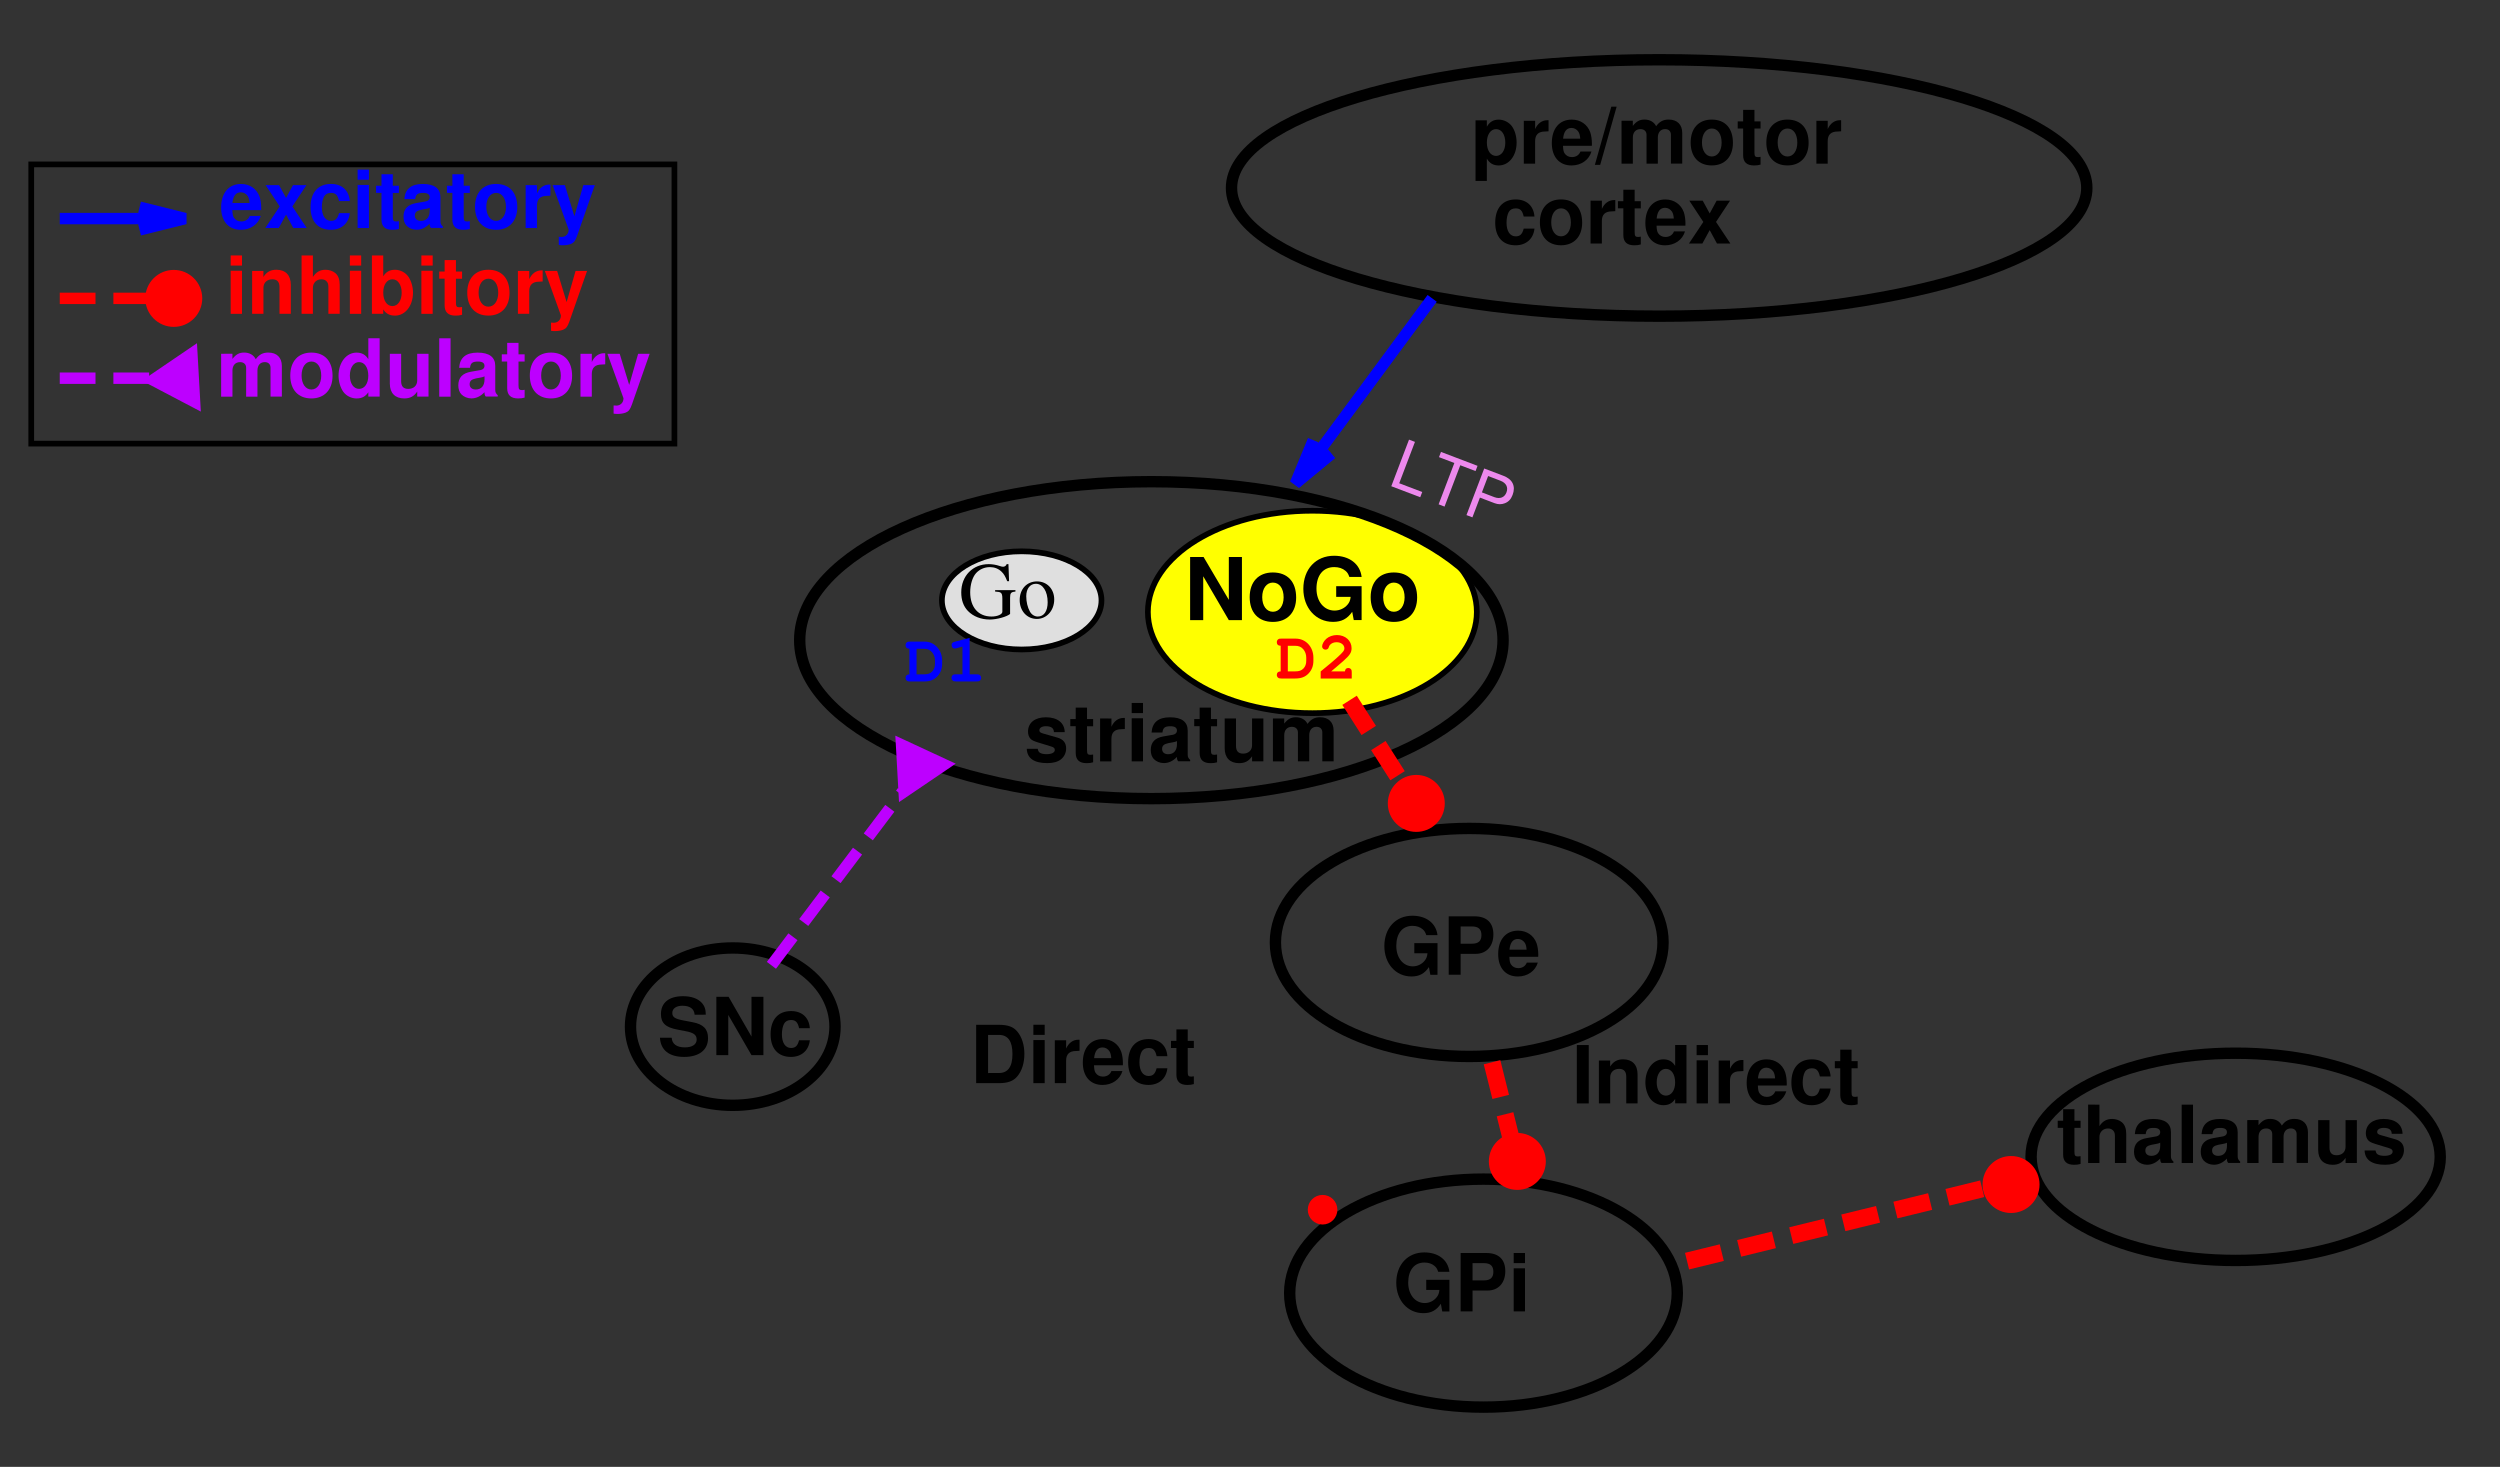 <?xml version="1.0" encoding="ISO-8859-1" standalone="yes"?>
<svg width="419.527" height="246.161">
  <rect width="100%" height="100%" fill="#333333" stroke="none"/>
  <defs> 
    <marker id="ArrowEnd" viewBox="0 0 10 10" refX="0" refY="5" 
     markerUnits="strokeWidth" 
     markerWidth="4" 
     markerHeight="3" 
     orient="auto"> 
        <path d="M 0 0 L 10 5 L 0 10 z" /> 
    </marker>
    <marker id="ArrowStart" viewBox="0 0 10 10" refX="10" refY="5" 
     markerUnits="strokeWidth" 
     markerWidth="4" 
     markerHeight="3" 
     orient="auto"> 
        <path d="M 10 0 L 0 5 L 10 10 z" /> 
    </marker> </defs>
<g>
<path style="stroke:#000000; stroke-width:1.913; fill:none" d="M 350.191 31.543C 350.191 19.66 318.063 10.027 278.426 10.027C 238.793 10.027 206.66 19.66 206.66 31.543C 206.66 43.426 238.789 53.059 278.426 53.059C 318.059 53.059 350.191 43.426 350.191 31.543"/>
<path style="stroke:none; fill-rule:evenodd; fill:#ffff00" d="M 247.828 102.692C 247.828 93.313 235.473 85.707 220.227 85.707C 204.984 85.707 192.625 93.313 192.625 102.692C 192.625 112.07 204.981 119.676 220.227 119.676C 235.469 119.676 247.828 112.07 247.828 102.692"/>
<path style="stroke:#000000; stroke-width:0.957; fill:none" d="M 247.828 102.692C 247.828 93.313 235.473 85.707 220.227 85.707C 204.984 85.707 192.625 93.313 192.625 102.692C 192.625 112.07 204.981 119.676 220.227 119.676C 235.469 119.676 247.828 112.07 247.828 102.692"/>
<path style="stroke:none; fill-rule:evenodd; fill:#dfdfdf" d="M 184.84 100.754C 184.84 96.203 178.848 92.516 171.449 92.516C 164.055 92.516 158.059 96.203 158.059 100.754C 158.059 105.305 164.051 108.992 171.449 108.992C 178.844 108.992 184.84 105.305 184.84 100.754"/>
<path style="stroke:#000000; stroke-width:0.957; fill:none" d="M 184.84 100.754C 184.84 96.203 178.848 92.516 171.449 92.516C 164.055 92.516 158.059 96.203 158.059 100.754C 158.059 105.305 164.051 108.992 171.449 108.992C 178.844 108.992 184.84 105.305 184.84 100.754"/>
<path style="stroke:#000000; stroke-width:1.913; fill:none" d="M 252.231 107.426C 252.231 92.742 225.809 80.832 193.215 80.832C 160.621 80.832 134.199 92.738 134.199 107.426C 134.199 122.11 160.621 134.02 193.215 134.02C 225.809 134.02 252.231 122.113 252.231 107.426"/>
<path style="stroke:#000000; stroke-width:1.913; fill:none" d="M 281.469 217.001C 281.469 206.438 266.91 197.868 248.945 197.868C 230.984 197.868 216.422 206.43 216.422 217.001C 216.422 227.563 230.984 236.133 248.945 236.133C 266.906 236.133 281.469 227.571 281.469 217.001"/>
<path style="stroke:#000000; stroke-width:1.913; fill:none" d="M 279.074 158.153C 279.074 147.59 264.516 139.02 246.551 139.02C 228.59 139.02 214.027 147.582 214.027 158.153C 214.027 168.715 228.59 177.285 246.551 177.285C 264.512 177.285 279.074 168.723 279.074 158.153"/>
<path style="stroke:none; fill-rule:evenodd; fill:#000000" d="M 241.231 158.266L 237.336 158.266L 237.336 159.965L 239.547 159.965C 239.496 160.52 239.363 160.86 239.07 161.215C 238.594 161.809 237.859 162.164 237.086 162.164C 235.473 162.164 234.313 160.746 234.313 158.738C 234.313 156.641 235.336 155.367 237.031 155.367C 237.723 155.367 238.309 155.567 238.75 155.953C 239.027 156.192 239.176 156.418 239.348 156.922L 241.227 156.922C 240.988 154.93 239.359 153.668 237.012 153.668C 234.215 153.668 232.309 155.738 232.309 158.766C 232.309 161.715 234.227 163.863 236.856 163.863C 238.16 163.863 239.039 163.395 239.789 162.285L 240.027 163.578L 241.227 163.578L 241.231 158.266z"/>
<path style="stroke:none; fill-rule:evenodd; fill:#000000" d="M 245.109 160.067L 247.633 160.067C 249.441 160.067 250.606 158.793 250.606 156.805C 250.606 154.844 249.488 153.77 247.441 153.77L 243.109 153.77L 243.109 163.567L 245.109 163.567L 245.109 160.067zM 245.109 158.367L 245.109 155.469L 247.012 155.469C 248.098 155.469 248.602 155.93 248.602 156.922C 248.602 157.899 248.098 158.363 247.012 158.363L 245.109 158.367z"/>
<path style="stroke:none; fill-rule:evenodd; fill:#000000" d="M 258.129 160.567C 258.141 160.406 258.141 160.336 258.141 160.242C 258.141 159.508 258.035 158.828 257.863 158.309C 257.383 156.977 256.219 156.172 254.758 156.172C 252.684 156.172 251.41 157.68 251.41 160.113C 251.41 162.438 252.668 163.867 254.715 163.867C 256.332 163.867 257.645 162.949 258.063 161.531L 256.215 161.531C 255.988 162.121 255.465 162.465 254.785 162.465C 254.25 162.465 253.824 162.238 253.555 161.836C 253.383 161.57 253.316 161.25 253.289 160.567L 258.129 160.567zM 253.305 159.367C 253.422 158.168 253.891 157.57 254.723 157.57C 255.191 157.57 255.617 157.817 255.887 158.227C 256.059 158.52 256.141 158.824 256.18 159.367L 253.305 159.367z"/>
<path style="stroke:#000000; stroke-width:1.913; fill:none" d="M 409.5 194.129C 409.5 184.524 394.133 176.738 375.168 176.738C 356.207 176.738 340.836 184.524 340.836 194.129C 340.836 203.735 356.203 211.52 375.168 211.52C 394.129 211.52 409.5 203.735 409.5 194.129"/>
<path style="stroke:none; fill-rule:evenodd; fill:#ff0000" d="M 241.492 134.82C 241.492 132.711 239.781 130.996 237.668 130.996C 235.559 130.996 233.844 132.707 233.844 134.82C 233.844 136.93 235.555 138.645 237.668 138.645C 239.777 138.645 241.492 136.934 241.492 134.82"/>
<path style="stroke:#ff0000; stroke-width:1.913; fill:none" d="M 241.492 134.82C 241.492 132.711 239.781 130.996 237.668 130.996C 235.559 130.996 233.844 132.707 233.844 134.82C 233.844 136.93 235.555 138.645 237.668 138.645C 239.777 138.645 241.492 136.934 241.492 134.82"/>
<path style="stroke:#ff0000; stroke-dasharray:6,3; stroke-width:2.87; fill:none" d="M 226.469 117.52L 239.859 138.563"/>
<path style="stroke:none; fill-rule:evenodd; fill:#ff0000" d="M 214.91 112.668C 214.508 112.668 214.262 112.883 214.262 113.266C 214.262 113.445 214.352 113.637 214.5 113.742C 214.602 113.824 214.75 113.86 215.023 113.86L 217.359 113.86C 218.352 113.86 219.039 113.598 219.602 113C 220.125 112.449 220.402 111.738 220.402 110.899L 220.402 110.36C 220.402 108.559 219.121 107.168 217.449 107.168L 215.023 107.168C 214.715 107.168 214.637 107.18 214.535 107.25C 214.363 107.356 214.262 107.559 214.262 107.766C 214.262 108.149 214.492 108.363 214.91 108.363L 214.91 112.668zM 216.109 112.668L 216.109 108.371L 217.344 108.371C 217.938 108.371 218.363 108.551 218.699 108.942C 219.023 109.32 219.203 109.817 219.203 110.344L 219.203 110.86C 219.203 111.43 219.059 111.824 218.742 112.172C 218.395 112.527 218.023 112.664 217.352 112.664L 216.109 112.668z"/>
<path style="stroke:none; fill-rule:evenodd; fill:#ff0000" d="M 223.387 112.668C 224.402 111.809 225.074 111.242 225.387 110.957C 226.531 109.938 226.809 109.508 226.809 108.77C 226.809 107.512 225.762 106.57 224.352 106.57C 223.672 106.57 223.016 106.797 222.555 107.207C 222.164 107.559 221.863 108.113 221.863 108.477C 221.863 108.77 222.125 109.02 222.43 109.02C 222.668 109.02 222.883 108.891 222.941 108.707C 223.066 108.363 223.078 108.34 223.191 108.211C 223.441 107.934 223.84 107.77 224.293 107.77C 225.031 107.77 225.602 108.211 225.602 108.789C 225.602 109.172 225.41 109.422 224.27 110.453C 223.758 110.918 223.543 111.098 221.625 112.672L 221.625 113.86L 226.836 113.86L 226.836 112.852C 226.836 112.578 226.816 112.473 226.758 112.371C 226.656 112.199 226.461 112.098 226.266 112.098C 225.91 112.098 225.731 112.285 225.695 112.664L 223.387 112.668z"/>
<path style="stroke:#000000; stroke-width:0.957; fill:none" d="M 5.242 74.445L 113.176 74.445L 113.176 27.59L 5.242 27.59L 5.242 74.445z"/>
<path style="stroke:none; fill-rule:evenodd; fill:#0000ff" d="M 43.828 35.266C 43.84 35.106 43.84 35.035 43.84 34.942C 43.84 34.207 43.734 33.527 43.562 33.008C 43.082 31.676 41.918 30.871 40.457 30.871C 38.383 30.871 37.109 32.379 37.109 34.813C 37.109 37.137 38.367 38.567 40.414 38.567C 42.031 38.567 43.344 37.649 43.762 36.231L 41.914 36.231C 41.688 36.82 41.164 37.164 40.484 37.164C 39.949 37.164 39.523 36.938 39.254 36.535C 39.082 36.27 39.016 35.949 38.988 35.266L 43.828 35.266zM 39.004 34.067C 39.121 32.867 39.59 32.27 40.422 32.27C 40.891 32.27 41.316 32.516 41.586 32.926C 41.758 33.219 41.84 33.524 41.879 34.067L 39.004 34.067z"/>
<path style="stroke:none; fill-rule:evenodd; fill:#0000ff" d="M 49.062 34.641L 51.418 31.07L 49.168 31.07L 48.004 33.219L 46.828 31.07L 44.578 31.07L 46.934 34.641L 44.523 38.266L 46.773 38.266L 48.004 36.016L 49.223 38.266L 51.473 38.266L 49.062 34.641z"/>
<path style="stroke:none; fill-rule:evenodd; fill:#0000ff" d="M 58.699 33.738C 58.566 31.945 57.379 30.867 55.555 30.867C 53.383 30.867 52.113 32.293 52.113 34.77C 52.113 37.164 53.367 38.563 55.527 38.563C 57.293 38.563 58.523 37.485 58.699 35.762L 56.895 35.762C 56.652 36.699 56.277 37.063 55.547 37.063C 54.594 37.063 54.012 36.195 54.012 34.77C 54.012 34.078 54.145 33.426 54.375 32.992C 54.59 32.586 55.008 32.367 55.547 32.367C 56.312 32.367 56.676 32.742 56.895 33.738L 58.699 33.738z"/>
<path style="stroke:none; fill-rule:evenodd; fill:#0000ff" d="M 61.91 31.035L 60.012 31.035L 60.012 38.266L 61.91 38.266L 61.91 31.035zM 61.91 28.465L 60.012 28.465L 60.012 30.164L 61.91 30.164L 61.91 28.465z"/>
<path style="stroke:none; fill-rule:evenodd; fill:#0000ff" d="M 66.941 31.168L 65.914 31.168L 65.914 29.242L 64.016 29.242L 64.016 31.168L 63.105 31.168L 63.105 32.367L 64.016 32.367L 64.016 36.852C 64.016 37.996 64.617 38.567 65.855 38.567C 66.269 38.567 66.605 38.527 66.941 38.422L 66.941 37.117C 66.758 37.149 66.652 37.168 66.519 37.168C 66.031 37.168 65.914 37.02 65.914 36.367L 65.914 32.371L 66.941 32.371L 66.941 31.168z"/>
<path style="stroke:none; fill-rule:evenodd; fill:#0000ff" d="M 74.328 38.027C 74.004 37.719 73.91 37.52 73.91 37.141L 73.91 33.106C 73.91 31.629 72.906 30.871 70.945 30.871C 68.988 30.871 67.969 31.715 67.848 33.422L 69.672 33.422C 69.766 32.629 70.074 32.371 71.012 32.371C 71.742 32.371 72.106 32.613 72.106 33.098C 72.106 33.34 71.988 33.555 71.785 33.664C 71.531 33.797 71.531 33.797 70.602 33.945L 69.848 34.078C 68.41 34.32 67.711 35.063 67.711 36.371C 67.711 36.988 67.883 37.504 68.219 37.867C 68.633 38.297 69.262 38.555 69.906 38.555C 70.711 38.555 71.449 38.207 72.106 37.52C 72.106 37.895 72.141 38.031 72.316 38.246L 74.32 38.246L 74.328 38.027zM 72.109 35.363C 72.109 36.449 71.574 37.067 70.629 37.067C 70.004 37.067 69.613 36.731 69.613 36.195C 69.613 35.633 69.906 35.367 70.68 35.203L 71.32 35.086C 71.813 34.992 71.895 34.969 72.106 34.86L 72.109 35.363z"/>
<path style="stroke:none; fill-rule:evenodd; fill:#0000ff" d="M 78.84 31.168L 77.813 31.168L 77.813 29.242L 75.914 29.242L 75.914 31.168L 75.004 31.168L 75.004 32.367L 75.914 32.367L 75.914 36.852C 75.914 37.996 76.516 38.567 77.754 38.567C 78.168 38.567 78.504 38.527 78.84 38.422L 78.84 37.117C 78.656 37.149 78.551 37.168 78.418 37.168C 77.93 37.168 77.813 37.02 77.813 36.367L 77.813 32.371L 78.84 32.371L 78.84 31.168z"/>
<path style="stroke:none; fill-rule:evenodd; fill:#0000ff" d="M 83.246 30.867C 81.055 30.867 79.711 32.332 79.711 34.715C 79.711 37.11 81.051 38.563 83.258 38.563C 85.438 38.563 86.805 37.098 86.805 34.77C 86.805 32.309 85.492 30.867 83.242 30.867L 83.246 30.867zM 83.258 32.367C 84.258 32.367 84.906 33.305 84.906 34.742C 84.906 36.11 84.231 37.063 83.258 37.063C 82.273 37.063 81.609 36.113 81.609 34.715C 81.609 33.317 82.27 32.367 83.258 32.367z"/>
<path style="stroke:none; fill-rule:evenodd; fill:#0000ff" d="M 88.211 31.067L 88.211 38.266L 90.109 38.266L 90.109 34.488C 90.109 33.41 90.66 32.871 91.77 32.871C 91.969 32.871 92.106 32.863 92.363 32.836L 92.363 30.977C 92.258 30.977 92.188 30.977 92.137 30.977C 91.273 30.977 90.52 31.52 90.113 32.461L 90.113 31.074L 88.211 31.067z"/>
<path style="stroke:none; fill-rule:evenodd; fill:#0000ff" d="M 97.887 31.067L 96.387 36.297L 94.793 31.067L 92.734 31.067L 95.426 38.52L 95.426 38.57C 95.426 39.246 94.918 39.762 94.262 39.762C 94.117 39.762 94.008 39.758 93.77 39.738L 93.77 41.113C 94.047 41.149 94.211 41.164 94.438 41.164C 94.906 41.164 95.465 41.074 95.789 40.942C 96.309 40.731 96.539 40.426 96.844 39.574L 99.816 31.07L 97.887 31.067z"/>
<path style="stroke:none; fill-rule:evenodd; fill:#ff0000" d="M 32.984 50.074C 32.984 47.965 31.273 46.25 29.16 46.25C 27.051 46.25 25.336 47.961 25.336 50.074C 25.336 52.184 27.047 53.899 29.16 53.899C 31.27 53.899 32.984 52.188 32.984 50.074"/>
<path style="stroke:#ff0000; stroke-width:1.913; fill:none" d="M 32.984 50.074C 32.984 47.965 31.273 46.25 29.16 46.25C 27.051 46.25 25.336 47.961 25.336 50.074C 25.336 52.184 27.047 53.899 29.16 53.899C 31.27 53.899 32.984 52.188 32.984 50.074"/>
<path style="stroke:none; fill-rule:evenodd; fill:#ff0000" d="M 40.609 45.434L 38.711 45.434L 38.711 52.664L 40.609 52.664L 40.609 45.434zM 40.609 42.867L 38.711 42.867L 38.711 44.567L 40.609 44.567L 40.609 42.867z"/>
<path style="stroke:none; fill-rule:evenodd; fill:#ff0000" d="M 42.309 45.465L 42.309 52.664L 44.207 52.664L 44.207 48.297C 44.207 47.438 44.805 46.867 45.707 46.867C 46.504 46.867 46.902 47.313 46.902 48.176L 46.902 52.664L 48.801 52.664L 48.801 47.785C 48.801 46.184 47.918 45.266 46.375 45.266C 45.398 45.266 44.742 45.641 44.203 46.477L 44.203 45.465L 42.309 45.465z"/>
<path style="stroke:none; fill-rule:evenodd; fill:#ff0000" d="M 50.609 42.867L 50.609 52.664L 52.508 52.664L 52.508 48.297C 52.508 47.461 53.109 46.867 53.953 46.867C 54.352 46.867 54.676 47.016 54.891 47.313C 55.051 47.555 55.105 47.742 55.105 48.215L 55.105 52.664L 57.004 52.664L 57.004 47.785C 57.004 46.883 56.762 46.238 56.266 45.82C 55.848 45.473 55.242 45.27 54.637 45.27C 53.707 45.27 53.035 45.656 52.508 46.481L 52.508 42.871L 50.609 42.867z"/>
<path style="stroke:none; fill-rule:evenodd; fill:#ff0000" d="M 60.609 45.434L 58.711 45.434L 58.711 52.664L 60.609 52.664L 60.609 45.434zM 60.609 42.867L 58.711 42.867L 58.711 44.567L 60.609 44.567L 60.609 42.867z"/>
<path style="stroke:none; fill-rule:evenodd; fill:#ff0000" d="M 62.41 42.867L 62.41 52.656L 64.309 52.656L 64.309 51.918C 64.758 52.629 65.383 52.965 66.289 52.965C 68.004 52.965 69.305 51.313 69.305 49.117C 69.305 48.137 69.012 47.141 68.535 46.442C 68.047 45.731 67.168 45.27 66.289 45.27C 65.398 45.27 64.762 45.617 64.309 46.371L 64.309 42.867L 62.41 42.867zM 65.859 46.867C 66.762 46.867 67.406 47.797 67.406 49.129C 67.406 50.434 66.766 51.363 65.859 51.363C 64.93 51.363 64.312 50.461 64.312 49.09C 64.312 47.789 64.941 46.867 65.859 46.867z"/>
<path style="stroke:none; fill-rule:evenodd; fill:#ff0000" d="M 72.609 45.434L 70.711 45.434L 70.711 52.664L 72.609 52.664L 72.609 45.434zM 72.609 42.867L 70.711 42.867L 70.711 44.567L 72.609 44.567L 72.609 42.867z"/>
<path style="stroke:none; fill-rule:evenodd; fill:#ff0000" d="M 77.539 45.567L 76.512 45.567L 76.512 43.641L 74.613 43.641L 74.613 45.567L 73.703 45.567L 73.703 46.766L 74.613 46.766L 74.613 51.25C 74.613 52.395 75.215 52.965 76.453 52.965C 76.867 52.965 77.203 52.926 77.539 52.82L 77.539 51.516C 77.356 51.547 77.25 51.567 77.117 51.567C 76.629 51.567 76.512 51.418 76.512 50.766L 76.512 46.77L 77.539 46.77L 77.539 45.567z"/>
<path style="stroke:none; fill-rule:evenodd; fill:#ff0000" d="M 81.945 45.266C 79.754 45.266 78.41 46.731 78.41 49.113C 78.41 51.508 79.75 52.961 81.957 52.961C 84.137 52.961 85.504 51.496 85.504 49.168C 85.504 46.707 84.191 45.266 81.941 45.266L 81.945 45.266zM 81.961 46.766C 82.961 46.766 83.609 47.703 83.609 49.141C 83.609 50.508 82.934 51.461 81.961 51.461C 80.977 51.461 80.313 50.512 80.313 49.113C 80.313 47.715 80.973 46.766 81.961 46.766z"/>
<path style="stroke:none; fill-rule:evenodd; fill:#ff0000" d="M 86.91 45.465L 86.91 52.664L 88.809 52.664L 88.809 48.887C 88.809 47.809 89.359 47.27 90.469 47.27C 90.668 47.27 90.805 47.262 91.063 47.235L 91.063 45.375C 90.957 45.375 90.887 45.375 90.836 45.375C 89.973 45.375 89.219 45.918 88.813 46.86L 88.813 45.473L 86.91 45.465z"/>
<path style="stroke:none; fill-rule:evenodd; fill:#ff0000" d="M 96.586 45.465L 95.086 50.695L 93.492 45.465L 91.434 45.465L 94.125 52.918L 94.125 52.969C 94.125 53.645 93.617 54.16 92.961 54.16C 92.816 54.16 92.707 54.156 92.469 54.137L 92.469 55.512C 92.746 55.547 92.91 55.563 93.137 55.563C 93.606 55.563 94.164 55.473 94.488 55.34C 95.008 55.129 95.238 54.824 95.543 53.973L 98.516 45.469L 96.586 45.465z"/>
<path style="stroke:#ff0000; stroke-dasharray:6,3; stroke-width:1.913; fill:none" d="M 10.027 50.07L 31.07 50.07"/>
<path style="stroke:#bd00ff; stroke-dasharray:6,3; stroke-width:1.913; fill:none" d="M 10.027 63.465L 29.16 63.465"/>
<path style="stroke:none; fill-rule:evenodd; fill:#bd00ff" d="M 32.195 59.336L 32.652 67.438L 25.672 63.77"/>
<path style="stroke:#bd00ff; stroke-width:1.913; fill:none" d="M 32.195 59.336L 32.652 67.438L 25.672 63.77L 32.195 59.336z"/>
<path style="stroke:none; fill-rule:evenodd; fill:#bd00ff" d="M 37.109 59.367L 37.109 66.567L 39.008 66.567L 39.008 62.199C 39.008 61.313 39.488 60.77 40.289 60.77C 40.914 60.77 41.305 61.133 41.305 61.711L 41.305 66.563L 43.203 66.563L 43.203 62.195C 43.203 61.309 43.664 60.766 44.43 60.766C 45.027 60.766 45.398 61.129 45.398 61.707L 45.398 66.559L 47.297 66.559L 47.297 61.414C 47.297 60 46.449 59.164 45.016 59.164C 44.113 59.164 43.477 59.5 42.918 60.281C 42.574 59.57 41.859 59.164 40.969 59.164C 40.148 59.164 39.617 59.457 39.004 60.227L 39.004 59.363L 37.109 59.367z"/>
<path style="stroke:none; fill-rule:evenodd; fill:#bd00ff" d="M 52.246 59.168C 50.055 59.168 48.711 60.633 48.711 63.016C 48.711 65.41 50.051 66.863 52.258 66.863C 54.438 66.863 55.805 65.399 55.805 63.07C 55.805 60.61 54.492 59.168 52.242 59.168L 52.246 59.168zM 52.258 60.668C 53.258 60.668 53.906 61.606 53.906 63.043C 53.906 64.41 53.23 65.363 52.258 65.363C 51.273 65.363 50.609 64.414 50.609 63.016C 50.609 61.617 51.27 60.668 52.258 60.668z"/>
<path style="stroke:none; fill-rule:evenodd; fill:#bd00ff" d="M 61.809 66.559L 63.707 66.559L 63.707 56.77L 61.809 56.77L 61.809 60.274C 61.344 59.52 60.719 59.172 59.828 59.172C 58.113 59.172 56.812 60.84 56.812 63.035C 56.812 64.016 57.105 65.012 57.582 65.711C 58.07 66.41 58.949 66.867 59.828 66.867C 60.719 66.867 61.344 66.531 61.809 65.82L 61.809 66.559zM 60.258 60.766C 61.188 60.766 61.805 61.684 61.805 63.051C 61.805 64.356 61.176 65.258 60.258 65.258C 59.34 65.258 58.711 64.34 58.711 63.024C 58.711 61.695 59.34 60.762 60.258 60.762L 60.258 60.766z"/>
<path style="stroke:none; fill-rule:evenodd; fill:#bd00ff" d="M 71.91 66.559L 71.91 59.367L 70.012 59.367L 70.012 63.856C 70.012 64.703 69.414 65.262 68.512 65.262C 67.715 65.262 67.316 64.84 67.316 63.977L 67.316 59.367L 65.418 59.367L 65.418 64.375C 65.418 65.957 66.301 66.863 67.844 66.863C 68.82 66.863 69.477 66.508 70.016 65.707L 70.016 66.559L 71.91 66.559z"/>
<path style="stroke:none; fill-rule:evenodd; fill:#bd00ff" d="M 73.711 66.567L 75.609 66.567L 75.609 56.77L 73.711 56.77L 73.711 66.567z"/>
<path style="stroke:none; fill-rule:evenodd; fill:#bd00ff" d="M 83.527 66.328C 83.203 66.02 83.109 65.82 83.109 65.442L 83.109 61.406C 83.109 59.93 82.106 59.172 80.145 59.172C 78.188 59.172 77.168 60.016 77.047 61.723L 78.871 61.723C 78.965 60.93 79.273 60.672 80.211 60.672C 80.941 60.672 81.305 60.914 81.305 61.399C 81.305 61.641 81.188 61.856 80.984 61.965C 80.731 62.098 80.731 62.098 79.801 62.246L 79.047 62.379C 77.609 62.621 76.91 63.363 76.91 64.672C 76.91 65.289 77.082 65.805 77.418 66.168C 77.832 66.598 78.461 66.856 79.106 66.856C 79.91 66.856 80.649 66.508 81.305 65.82C 81.305 66.195 81.34 66.332 81.516 66.547L 83.52 66.547L 83.527 66.328zM 81.309 63.66C 81.309 64.746 80.773 65.363 79.828 65.363C 79.203 65.363 78.813 65.027 78.813 64.492C 78.813 63.93 79.106 63.664 79.879 63.5L 80.52 63.383C 81.012 63.289 81.094 63.266 81.305 63.156L 81.309 63.66z"/>
<path style="stroke:none; fill-rule:evenodd; fill:#bd00ff" d="M 88.039 59.465L 87.012 59.465L 87.012 57.539L 85.113 57.539L 85.113 59.465L 84.203 59.465L 84.203 60.664L 85.113 60.664L 85.113 65.149C 85.113 66.293 85.715 66.863 86.953 66.863C 87.367 66.863 87.703 66.824 88.039 66.719L 88.039 65.414C 87.856 65.445 87.75 65.465 87.617 65.465C 87.129 65.465 87.012 65.317 87.012 64.664L 87.012 60.668L 88.039 60.668L 88.039 59.465z"/>
<path style="stroke:none; fill-rule:evenodd; fill:#bd00ff" d="M 92.445 59.168C 90.254 59.168 88.91 60.633 88.91 63.016C 88.91 65.41 90.25 66.863 92.457 66.863C 94.637 66.863 96.004 65.399 96.004 63.07C 96.004 60.61 94.691 59.168 92.441 59.168L 92.445 59.168zM 92.461 60.668C 93.461 60.668 94.109 61.606 94.109 63.043C 94.109 64.41 93.434 65.363 92.461 65.363C 91.477 65.363 90.813 64.414 90.813 63.016C 90.813 61.617 91.473 60.668 92.461 60.668z"/>
<path style="stroke:none; fill-rule:evenodd; fill:#bd00ff" d="M 97.41 59.367L 97.41 66.567L 99.309 66.567L 99.309 62.789C 99.309 61.711 99.859 61.172 100.969 61.172C 101.168 61.172 101.305 61.164 101.563 61.137L 101.563 59.277C 101.457 59.277 101.387 59.277 101.336 59.277C 100.473 59.277 99.719 59.82 99.313 60.762L 99.313 59.375L 97.41 59.367z"/>
<path style="stroke:none; fill-rule:evenodd; fill:#bd00ff" d="M 107.086 59.367L 105.586 64.598L 103.992 59.367L 101.934 59.367L 104.625 66.82L 104.625 66.871C 104.625 67.547 104.117 68.063 103.461 68.063C 103.316 68.063 103.207 68.059 102.969 68.039L 102.969 69.414C 103.246 69.449 103.41 69.465 103.637 69.465C 104.106 69.465 104.664 69.375 104.988 69.242C 105.508 69.031 105.738 68.727 106.043 67.875L 109.016 59.371L 107.086 59.367z"/>
<path style="stroke:#0000ff; stroke-width:1.913; fill:none" d="M 10.027 36.68L 31.07 36.68"/>
<path style="stroke:#0000ff; stroke-width:1.913; fill:none" d="M 23.422 34.766L 31.074 36.676L 23.422 38.586"/>
<path style="stroke:none; fill-rule:evenodd; fill:#000000" d="M 178.672 122.863C 178.645 121.309 177.461 120.367 175.504 120.367C 173.66 120.367 172.512 121.293 172.512 122.781C 172.512 123.262 172.66 123.68 172.918 123.961C 173.172 124.215 173.402 124.336 174.109 124.563L 176.371 125.258C 176.844 125.403 177.008 125.551 177.008 125.848C 177.008 126.289 176.484 126.559 175.613 126.559C 175.133 126.559 174.742 126.469 174.5 126.317C 174.301 126.176 174.219 126.035 174.141 125.66L 172.305 125.66C 172.356 127.235 173.527 128.059 175.738 128.059C 176.746 128.059 177.512 127.848 178.051 127.418C 178.586 126.992 178.91 126.32 178.91 125.61C 178.91 124.672 178.438 124.067 177.477 123.785L 175.078 123.102C 174.551 122.942 174.418 122.836 174.418 122.539C 174.418 122.141 174.848 121.867 175.504 121.867C 176.402 121.867 176.848 122.192 176.859 122.863L 178.672 122.863z"/>
<path style="stroke:none; fill-rule:evenodd; fill:#000000" d="M 183.441 120.668L 182.414 120.668L 182.414 118.742L 180.516 118.742L 180.516 120.668L 179.606 120.668L 179.606 121.867L 180.516 121.867L 180.516 126.352C 180.516 127.496 181.117 128.067 182.356 128.067C 182.77 128.067 183.106 128.027 183.441 127.922L 183.441 126.617C 183.258 126.649 183.152 126.668 183.02 126.668C 182.531 126.668 182.414 126.52 182.414 125.867L 182.414 121.871L 183.441 121.871L 183.441 120.668z"/>
<path style="stroke:none; fill-rule:evenodd; fill:#000000" d="M 184.609 120.567L 184.609 127.766L 186.508 127.766L 186.508 123.988C 186.508 122.91 187.059 122.371 188.168 122.371C 188.367 122.371 188.504 122.363 188.762 122.336L 188.762 120.477C 188.656 120.477 188.586 120.477 188.535 120.477C 187.672 120.477 186.918 121.02 186.512 121.961L 186.512 120.574L 184.609 120.567z"/>
<path style="stroke:none; fill-rule:evenodd; fill:#000000" d="M 191.809 120.535L 189.91 120.535L 189.91 127.766L 191.809 127.766L 191.809 120.535zM 191.809 117.965L 189.91 117.965L 189.91 119.664L 191.809 119.664L 191.809 117.965z"/>
<path style="stroke:none; fill-rule:evenodd; fill:#000000" d="M 199.727 127.527C 199.402 127.219 199.309 127.02 199.309 126.641L 199.309 122.606C 199.309 121.129 198.305 120.371 196.344 120.371C 194.387 120.371 193.367 121.215 193.246 122.922L 195.07 122.922C 195.164 122.129 195.473 121.871 196.41 121.871C 197.141 121.871 197.504 122.113 197.504 122.598C 197.504 122.84 197.387 123.055 197.184 123.164C 196.93 123.297 196.93 123.297 196 123.445L 195.246 123.578C 193.809 123.82 193.109 124.563 193.109 125.871C 193.109 126.488 193.281 127.004 193.617 127.367C 194.031 127.797 194.66 128.055 195.305 128.055C 196.109 128.055 196.848 127.707 197.504 127.02C 197.504 127.395 197.539 127.531 197.715 127.746L 199.719 127.746L 199.727 127.527zM 197.508 124.863C 197.508 125.949 196.973 126.567 196.027 126.567C 195.402 126.567 195.012 126.231 195.012 125.695C 195.012 125.133 195.305 124.867 196.078 124.703L 196.719 124.586C 197.211 124.492 197.293 124.469 197.504 124.36L 197.508 124.863z"/>
<path style="stroke:none; fill-rule:evenodd; fill:#000000" d="M 204.238 120.668L 203.211 120.668L 203.211 118.742L 201.313 118.742L 201.313 120.668L 200.402 120.668L 200.402 121.867L 201.313 121.867L 201.313 126.352C 201.313 127.496 201.914 128.067 203.152 128.067C 203.566 128.067 203.902 128.027 204.238 127.922L 204.238 126.617C 204.055 126.649 203.949 126.668 203.816 126.668C 203.328 126.668 203.211 126.52 203.211 125.867L 203.211 121.871L 204.238 121.871L 204.238 120.668z"/>
<path style="stroke:none; fill-rule:evenodd; fill:#000000" d="M 212.008 127.762L 212.008 120.57L 210.109 120.57L 210.109 125.059C 210.109 125.906 209.512 126.465 208.609 126.465C 207.813 126.465 207.414 126.043 207.414 125.18L 207.414 120.57L 205.516 120.57L 205.516 125.578C 205.516 127.16 206.399 128.067 207.941 128.067C 208.918 128.067 209.574 127.711 210.113 126.91L 210.113 127.762L 212.008 127.762z"/>
<path style="stroke:none; fill-rule:evenodd; fill:#000000" d="M 213.609 120.567L 213.609 127.766L 215.508 127.766L 215.508 123.399C 215.508 122.512 215.988 121.969 216.789 121.969C 217.414 121.969 217.805 122.332 217.805 122.91L 217.805 127.762L 219.703 127.762L 219.703 123.395C 219.703 122.508 220.164 121.965 220.93 121.965C 221.527 121.965 221.899 122.328 221.899 122.906L 221.899 127.758L 223.797 127.758L 223.797 122.613C 223.797 121.199 222.949 120.363 221.516 120.363C 220.613 120.363 219.977 120.699 219.418 121.481C 219.074 120.77 218.359 120.363 217.469 120.363C 216.649 120.363 216.117 120.656 215.504 121.426L 215.504 120.563L 213.609 120.567z"/>
<path style="stroke:#ff0000; stroke-dasharray:6,3; stroke-width:2.87; fill:none" d="M 250.379 178.254L 254.203 193.559"/>
<path style="stroke:none; fill-rule:evenodd; fill:#000000" d="M 264.609 185.168L 266.609 185.168L 266.609 175.371L 264.609 175.371L 264.609 185.168z"/>
<path style="stroke:none; fill-rule:evenodd; fill:#000000" d="M 268.309 177.965L 268.309 185.164L 270.207 185.164L 270.207 180.797C 270.207 179.938 270.805 179.367 271.707 179.367C 272.504 179.367 272.902 179.813 272.902 180.676L 272.902 185.164L 274.801 185.164L 274.801 180.285C 274.801 178.684 273.918 177.766 272.375 177.766C 271.399 177.766 270.742 178.141 270.203 178.977L 270.203 177.965L 268.309 177.965z"/>
<path style="stroke:none; fill-rule:evenodd; fill:#000000" d="M 281.109 185.156L 283.008 185.156L 283.008 175.367L 281.109 175.367L 281.109 178.871C 280.645 178.117 280.02 177.77 279.129 177.77C 277.414 177.77 276.113 179.438 276.113 181.633C 276.113 182.613 276.406 183.61 276.883 184.309C 277.371 185.008 278.25 185.465 279.129 185.465C 280.02 185.465 280.645 185.129 281.109 184.418L 281.109 185.156zM 279.559 179.367C 280.488 179.367 281.106 180.285 281.106 181.653C 281.106 182.957 280.477 183.86 279.559 183.86C 278.641 183.86 278.012 182.942 278.012 181.625C 278.012 180.297 278.641 179.363 279.559 179.363L 279.559 179.367z"/>
<path style="stroke:none; fill-rule:evenodd; fill:#000000" d="M 286.609 177.934L 284.711 177.934L 284.711 185.164L 286.609 185.164L 286.609 177.934zM 286.609 175.367L 284.711 175.367L 284.711 177.067L 286.609 177.067L 286.609 175.367z"/>
<path style="stroke:none; fill-rule:evenodd; fill:#000000" d="M 288.41 177.965L 288.41 185.164L 290.309 185.164L 290.309 181.387C 290.309 180.309 290.859 179.77 291.969 179.77C 292.168 179.77 292.305 179.762 292.563 179.735L 292.563 177.875C 292.457 177.875 292.387 177.875 292.336 177.875C 291.473 177.875 290.719 178.418 290.313 179.36L 290.313 177.973L 288.41 177.965z"/>
<path style="stroke:none; fill-rule:evenodd; fill:#000000" d="M 299.828 182.168C 299.84 182.008 299.84 181.938 299.84 181.844C 299.84 181.11 299.734 180.43 299.563 179.91C 299.082 178.578 297.918 177.774 296.457 177.774C 294.383 177.774 293.109 179.281 293.109 181.715C 293.109 184.039 294.367 185.469 296.414 185.469C 298.031 185.469 299.344 184.551 299.762 183.133L 297.914 183.133C 297.688 183.723 297.164 184.067 296.484 184.067C 295.949 184.067 295.523 183.84 295.254 183.438C 295.082 183.172 295.016 182.852 294.988 182.168L 299.828 182.168zM 295.004 180.965C 295.121 179.766 295.59 179.168 296.422 179.168C 296.891 179.168 297.316 179.414 297.586 179.824C 297.758 180.117 297.84 180.422 297.879 180.965L 295.004 180.965z"/>
<path style="stroke:none; fill-rule:evenodd; fill:#000000" d="M 307.199 180.641C 307.066 178.848 305.879 177.77 304.055 177.77C 301.883 177.77 300.613 179.195 300.613 181.672C 300.613 184.067 301.867 185.465 304.027 185.465C 305.793 185.465 307.023 184.387 307.199 182.664L 305.395 182.664C 305.152 183.602 304.777 183.965 304.047 183.965C 303.094 183.965 302.512 183.098 302.512 181.672C 302.512 180.981 302.645 180.328 302.875 179.895C 303.09 179.488 303.508 179.27 304.047 179.27C 304.813 179.27 305.176 179.645 305.395 180.641L 307.199 180.641z"/>
<path style="stroke:none; fill-rule:evenodd; fill:#000000" d="M 311.738 178.067L 310.711 178.067L 310.711 176.141L 308.813 176.141L 308.813 178.067L 307.902 178.067L 307.902 179.266L 308.813 179.266L 308.813 183.75C 308.813 184.895 309.414 185.465 310.652 185.465C 311.066 185.465 311.402 185.426 311.738 185.32L 311.738 184.016C 311.555 184.047 311.449 184.067 311.316 184.067C 310.828 184.067 310.711 183.918 310.711 183.266L 310.711 179.27L 311.738 179.27L 311.738 178.067z"/>
<path style="stroke:none; fill-rule:evenodd; fill:#000000" d="M 163.809 181.766L 167.629 181.766C 169.117 181.766 170.055 181.418 170.711 180.625C 171.488 179.715 171.902 178.383 171.902 176.863C 171.902 175.36 171.488 174.027 170.711 173.102C 170.055 172.309 169.133 171.973 167.629 171.973L 163.809 171.973L 163.809 181.766zM 165.809 180.067L 165.809 173.668L 167.625 173.668C 169.149 173.668 169.902 174.723 169.902 176.871C 169.902 179.008 169.149 180.063 167.625 180.063L 165.809 180.067z"/>
<path style="stroke:none; fill-rule:evenodd; fill:#000000" d="M 175.309 174.535L 173.41 174.535L 173.41 181.766L 175.309 181.766L 175.309 174.535zM 175.309 171.965L 173.41 171.965L 173.41 173.664L 175.309 173.664L 175.309 171.965z"/>
<path style="stroke:none; fill-rule:evenodd; fill:#000000" d="M 177.008 174.567L 177.008 181.766L 178.906 181.766L 178.906 177.988C 178.906 176.91 179.457 176.371 180.566 176.371C 180.766 176.371 180.902 176.363 181.16 176.336L 181.16 174.477C 181.055 174.477 180.984 174.477 180.934 174.477C 180.07 174.477 179.316 175.02 178.91 175.961L 178.91 174.574L 177.008 174.567z"/>
<path style="stroke:none; fill-rule:evenodd; fill:#000000" d="M 188.426 178.766C 188.438 178.606 188.438 178.535 188.438 178.442C 188.438 177.707 188.332 177.027 188.16 176.508C 187.68 175.176 186.516 174.371 185.055 174.371C 182.981 174.371 181.707 175.879 181.707 178.313C 181.707 180.637 182.965 182.067 185.012 182.067C 186.629 182.067 187.941 181.149 188.359 179.731L 186.512 179.731C 186.285 180.32 185.762 180.664 185.082 180.664C 184.547 180.664 184.121 180.438 183.852 180.035C 183.68 179.77 183.613 179.449 183.586 178.766L 188.426 178.766zM 183.606 177.567C 183.723 176.367 184.191 175.77 185.023 175.77C 185.492 175.77 185.918 176.016 186.188 176.426C 186.359 176.719 186.441 177.024 186.481 177.567L 183.606 177.567z"/>
<path style="stroke:none; fill-rule:evenodd; fill:#000000" d="M 195.899 177.238C 195.766 175.445 194.578 174.367 192.754 174.367C 190.582 174.367 189.313 175.793 189.313 178.27C 189.313 180.664 190.566 182.063 192.727 182.063C 194.492 182.063 195.723 180.985 195.899 179.262L 194.094 179.262C 193.852 180.199 193.477 180.563 192.746 180.563C 191.793 180.563 191.211 179.695 191.211 178.27C 191.211 177.578 191.344 176.926 191.574 176.492C 191.789 176.086 192.207 175.867 192.746 175.867C 193.512 175.867 193.875 176.242 194.094 177.238L 195.899 177.238z"/>
<path style="stroke:none; fill-rule:evenodd; fill:#000000" d="M 200.34 174.668L 199.313 174.668L 199.313 172.742L 197.414 172.742L 197.414 174.668L 196.504 174.668L 196.504 175.867L 197.414 175.867L 197.414 180.352C 197.414 181.496 198.016 182.067 199.254 182.067C 199.668 182.067 200.004 182.027 200.34 181.922L 200.34 180.617C 200.156 180.649 200.051 180.668 199.918 180.668C 199.43 180.668 199.313 180.52 199.313 179.867L 199.313 175.871L 200.34 175.871L 200.34 174.668z"/>
<path style="stroke:none; fill-rule:evenodd; fill:#000000" d="M 349.141 188.067L 348.113 188.067L 348.113 186.141L 346.215 186.141L 346.215 188.067L 345.305 188.067L 345.305 189.266L 346.215 189.266L 346.215 193.75C 346.215 194.895 346.816 195.465 348.055 195.465C 348.469 195.465 348.805 195.426 349.141 195.321L 349.141 194.016C 348.957 194.047 348.852 194.067 348.719 194.067C 348.231 194.067 348.113 193.918 348.113 193.266L 348.113 189.27L 349.141 189.27L 349.141 188.067z"/>
<path style="stroke:none; fill-rule:evenodd; fill:#000000" d="M 350.41 185.367L 350.41 195.165L 352.309 195.165L 352.309 190.797C 352.309 189.961 352.91 189.367 353.754 189.367C 354.152 189.367 354.477 189.516 354.691 189.813C 354.852 190.055 354.906 190.242 354.906 190.715L 354.906 195.165L 356.805 195.165L 356.805 190.285C 356.805 189.383 356.563 188.738 356.066 188.32C 355.649 187.973 355.043 187.77 354.438 187.77C 353.508 187.77 352.836 188.156 352.309 188.981L 352.309 185.371L 350.41 185.367z"/>
<path style="stroke:none; fill-rule:evenodd; fill:#000000" d="M 364.727 194.93C 364.402 194.621 364.309 194.422 364.309 194.043L 364.309 190.008C 364.309 188.531 363.305 187.774 361.344 187.774C 359.387 187.774 358.367 188.617 358.246 190.324L 360.07 190.324C 360.164 189.531 360.473 189.274 361.41 189.274C 362.141 189.274 362.504 189.516 362.504 190C 362.504 190.242 362.387 190.457 362.184 190.567C 361.93 190.699 361.93 190.699 361 190.848L 360.246 190.981C 358.809 191.223 358.109 191.965 358.109 193.274C 358.109 193.891 358.281 194.406 358.617 194.77C 359.031 195.2 359.66 195.458 360.305 195.458C 361.109 195.458 361.848 195.11 362.504 194.422C 362.504 194.797 362.539 194.934 362.715 195.149L 364.719 195.149L 364.727 194.93zM 362.508 192.262C 362.508 193.348 361.973 193.965 361.027 193.965C 360.402 193.965 360.012 193.629 360.012 193.094C 360.012 192.531 360.305 192.266 361.078 192.102L 361.719 191.985C 362.211 191.891 362.293 191.867 362.504 191.758L 362.508 192.262z"/>
<path style="stroke:none; fill-rule:evenodd; fill:#000000" d="M 366.109 195.168L 368.008 195.168L 368.008 185.371L 366.109 185.371L 366.109 195.168z"/>
<path style="stroke:none; fill-rule:evenodd; fill:#000000" d="M 375.926 194.93C 375.602 194.621 375.508 194.422 375.508 194.043L 375.508 190.008C 375.508 188.531 374.504 187.774 372.543 187.774C 370.586 187.774 369.566 188.617 369.445 190.324L 371.27 190.324C 371.363 189.531 371.672 189.274 372.609 189.274C 373.34 189.274 373.703 189.516 373.703 190C 373.703 190.242 373.586 190.457 373.383 190.567C 373.129 190.699 373.129 190.699 372.199 190.848L 371.445 190.981C 370.008 191.223 369.309 191.965 369.309 193.274C 369.309 193.891 369.481 194.406 369.816 194.77C 370.231 195.2 370.859 195.458 371.504 195.458C 372.309 195.458 373.047 195.11 373.703 194.422C 373.703 194.797 373.738 194.934 373.914 195.149L 375.918 195.149L 375.926 194.93zM 373.711 192.262C 373.711 193.348 373.176 193.965 372.231 193.965C 371.606 193.965 371.215 193.629 371.215 193.094C 371.215 192.531 371.508 192.266 372.281 192.102L 372.922 191.985C 373.414 191.891 373.496 191.867 373.707 191.758L 373.711 192.262z"/>
<path style="stroke:none; fill-rule:evenodd; fill:#000000" d="M 377.109 187.965L 377.109 195.165L 379.008 195.165L 379.008 190.797C 379.008 189.91 379.488 189.367 380.289 189.367C 380.914 189.367 381.305 189.731 381.305 190.309L 381.305 195.161L 383.203 195.161L 383.203 190.793C 383.203 189.906 383.664 189.363 384.43 189.363C 385.027 189.363 385.399 189.727 385.399 190.305L 385.399 195.157L 387.297 195.157L 387.297 190.012C 387.297 188.598 386.449 187.762 385.016 187.762C 384.113 187.762 383.477 188.098 382.918 188.879C 382.574 188.168 381.859 187.762 380.969 187.762C 380.149 187.762 379.617 188.055 379.004 188.824L 379.004 187.961L 377.109 187.965z"/>
<path style="stroke:none; fill-rule:evenodd; fill:#000000" d="M 395.508 195.161L 395.508 187.969L 393.609 187.969L 393.609 192.457C 393.609 193.305 393.012 193.863 392.109 193.863C 391.313 193.863 390.914 193.442 390.914 192.578L 390.914 187.969L 389.016 187.969L 389.016 192.977C 389.016 194.559 389.899 195.465 391.441 195.465C 392.418 195.465 393.074 195.11 393.613 194.309L 393.613 195.161L 395.508 195.161z"/>
<path style="stroke:none; fill-rule:evenodd; fill:#000000" d="M 403.172 190.266C 403.145 188.711 401.961 187.77 400.004 187.77C 398.16 187.77 397.012 188.695 397.012 190.184C 397.012 190.664 397.16 191.082 397.418 191.363C 397.672 191.617 397.902 191.738 398.609 191.965L 400.871 192.66C 401.344 192.805 401.508 192.953 401.508 193.25C 401.508 193.692 400.984 193.961 400.113 193.961C 399.633 193.961 399.242 193.871 399 193.719C 398.801 193.578 398.719 193.438 398.641 193.063L 396.805 193.063C 396.856 194.637 398.027 195.461 400.238 195.461C 401.246 195.461 402.012 195.251 402.551 194.82C 403.086 194.395 403.41 193.723 403.41 193.012C 403.41 192.074 402.938 191.469 401.977 191.188L 399.578 190.504C 399.051 190.344 398.918 190.238 398.918 189.942C 398.918 189.543 399.348 189.27 400.004 189.27C 400.902 189.27 401.348 189.594 401.359 190.266L 403.172 190.266z"/>
<path style="stroke:#0000ff; stroke-width:1.913; fill:none" d="M 240.332 50.067L 217.375 81.156"/>
<path style="stroke:#0000ff; stroke-width:1.913; fill:none" d="M 223.457 76.137L 217.375 81.156L 220.379 73.863"/>
<path style="stroke:#0000ff; stroke-width:0.0; fill:none" d="M 306.34 52.934L 359.434 174.906"/>
<path style="stroke:#0000ff; stroke-width:0.0; fill:none" d="M 307.641 60.715L 306.344 52.938L 311.152 59.192"/>
<path style="stroke:#0000ff; stroke-width:0.0; fill:none" d="M 358.137 167.125L 359.434 174.903L 354.625 168.649"/>
<path style="stroke:#ff0000; stroke-dasharray:6,3; stroke-width:0.0; fill:none" d="M 165.234 116.551L 223.109 205.04"/>
<path style="stroke:none; fill-rule:evenodd; fill:#000000" d="M 249.508 20.188L 247.609 20.188L 247.609 30.363L 249.508 30.363L 249.508 26.61C 249.957 27.395 250.598 27.766 251.5 27.766C 253.227 27.766 254.504 26.129 254.504 23.926C 254.504 22.906 254.211 21.887 253.734 21.215C 253.258 20.531 252.367 20.074 251.504 20.074C 250.602 20.074 249.965 20.461 249.512 21.266L 249.508 20.188zM 251.059 21.668C 251.988 21.668 252.606 22.582 252.606 23.949C 252.606 25.25 251.965 26.164 251.059 26.164C 250.141 26.164 249.512 25.266 249.512 23.922C 249.512 22.582 250.141 21.668 251.059 21.668z"/>
<path style="stroke:none; fill-rule:evenodd; fill:#000000" d="M 255.711 20.266L 255.711 27.465L 257.609 27.465L 257.609 23.688C 257.609 22.61 258.16 22.07 259.27 22.07C 259.469 22.07 259.606 22.063 259.863 22.035L 259.863 20.176C 259.758 20.176 259.688 20.176 259.637 20.176C 258.773 20.176 258.02 20.719 257.613 21.66L 257.613 20.274L 255.711 20.266z"/>
<path style="stroke:none; fill-rule:evenodd; fill:#000000" d="M 267.129 24.465C 267.141 24.305 267.141 24.235 267.141 24.141C 267.141 23.406 267.035 22.727 266.863 22.207C 266.383 20.875 265.219 20.07 263.758 20.07C 261.684 20.07 260.41 21.578 260.41 24.012C 260.41 26.336 261.668 27.766 263.715 27.766C 265.332 27.766 266.645 26.848 267.063 25.43L 265.215 25.43C 264.988 26.02 264.465 26.363 263.785 26.363C 263.25 26.363 262.824 26.137 262.555 25.735C 262.383 25.469 262.316 25.149 262.289 24.465L 267.129 24.465zM 262.305 23.266C 262.422 22.067 262.891 21.469 263.723 21.469C 264.191 21.469 264.617 21.715 264.887 22.125C 265.059 22.418 265.141 22.723 265.18 23.266L 262.305 23.266z"/>
<path style="stroke:none; fill-rule:evenodd; fill:#000000" d="M 270.395 17.903L 267.637 27.664L 268.531 27.664L 271.289 17.903L 270.395 17.903z"/>
<path style="stroke:none; fill-rule:evenodd; fill:#000000" d="M 272.109 20.266L 272.109 27.465L 274.008 27.465L 274.008 23.098C 274.008 22.211 274.488 21.668 275.289 21.668C 275.914 21.668 276.305 22.031 276.305 22.61L 276.305 27.461L 278.203 27.461L 278.203 23.094C 278.203 22.207 278.664 21.664 279.43 21.664C 280.027 21.664 280.399 22.027 280.399 22.606L 280.399 27.457L 282.297 27.457L 282.297 22.313C 282.297 20.899 281.449 20.063 280.016 20.063C 279.113 20.063 278.477 20.399 277.918 21.18C 277.574 20.469 276.859 20.063 275.969 20.063C 275.149 20.063 274.617 20.356 274.004 21.125L 274.004 20.262L 272.109 20.266z"/>
<path style="stroke:none; fill-rule:evenodd; fill:#000000" d="M 287.246 20.067C 285.055 20.067 283.711 21.531 283.711 23.914C 283.711 26.309 285.051 27.762 287.258 27.762C 289.438 27.762 290.805 26.297 290.805 23.969C 290.805 21.508 289.492 20.067 287.242 20.067L 287.246 20.067zM 287.258 21.567C 288.258 21.567 288.906 22.504 288.906 23.942C 288.906 25.309 288.231 26.262 287.258 26.262C 286.273 26.262 285.609 25.313 285.609 23.914C 285.609 22.516 286.27 21.567 287.258 21.567z"/>
<path style="stroke:none; fill-rule:evenodd; fill:#000000" d="M 295.441 20.367L 294.414 20.367L 294.414 18.442L 292.516 18.442L 292.516 20.367L 291.606 20.367L 291.606 21.567L 292.516 21.567L 292.516 26.051C 292.516 27.195 293.117 27.766 294.356 27.766C 294.77 27.766 295.106 27.727 295.441 27.621L 295.441 26.317C 295.258 26.348 295.152 26.367 295.02 26.367C 294.531 26.367 294.414 26.219 294.414 25.567L 294.414 21.57L 295.441 21.57L 295.441 20.367z"/>
<path style="stroke:none; fill-rule:evenodd; fill:#000000" d="M 299.945 20.067C 297.754 20.067 296.41 21.531 296.41 23.914C 296.41 26.309 297.75 27.762 299.957 27.762C 302.137 27.762 303.504 26.297 303.504 23.969C 303.504 21.508 302.191 20.067 299.941 20.067L 299.945 20.067zM 299.961 21.567C 300.961 21.567 301.609 22.504 301.609 23.942C 301.609 25.309 300.934 26.262 299.961 26.262C 298.977 26.262 298.313 25.313 298.313 23.914C 298.313 22.516 298.973 21.567 299.961 21.567z"/>
<path style="stroke:none; fill-rule:evenodd; fill:#000000" d="M 304.809 20.266L 304.809 27.465L 306.707 27.465L 306.707 23.688C 306.707 22.61 307.258 22.07 308.367 22.07C 308.566 22.07 308.703 22.063 308.961 22.035L 308.961 20.176C 308.856 20.176 308.785 20.176 308.734 20.176C 307.871 20.176 307.117 20.719 306.711 21.66L 306.711 20.274L 304.809 20.266z"/>
<path style="stroke:none; fill-rule:evenodd; fill:#000000" d="M 257.5 36.34C 257.367 34.547 256.18 33.469 254.356 33.469C 252.184 33.469 250.914 34.895 250.914 37.371C 250.914 39.766 252.168 41.164 254.328 41.164C 256.094 41.164 257.324 40.086 257.5 38.363L 255.695 38.363C 255.453 39.301 255.078 39.664 254.348 39.664C 253.395 39.664 252.813 38.797 252.813 37.371C 252.813 36.68 252.945 36.027 253.176 35.594C 253.391 35.188 253.809 34.969 254.348 34.969C 255.113 34.969 255.477 35.344 255.695 36.34L 257.5 36.34z"/>
<path style="stroke:none; fill-rule:evenodd; fill:#000000" d="M 261.945 33.465C 259.754 33.465 258.41 34.93 258.41 37.313C 258.41 39.707 259.75 41.16 261.957 41.16C 264.137 41.16 265.504 39.695 265.504 37.367C 265.504 34.906 264.191 33.465 261.941 33.465L 261.945 33.465zM 261.961 34.965C 262.961 34.965 263.609 35.903 263.609 37.34C 263.609 38.707 262.934 39.66 261.961 39.66C 260.977 39.66 260.313 38.711 260.313 37.313C 260.313 35.914 260.973 34.965 261.961 34.965z"/>
<path style="stroke:none; fill-rule:evenodd; fill:#000000" d="M 266.91 33.668L 266.91 40.867L 268.809 40.867L 268.809 37.09C 268.809 36.012 269.359 35.473 270.469 35.473C 270.668 35.473 270.805 35.465 271.063 35.438L 271.063 33.578C 270.957 33.578 270.887 33.578 270.836 33.578C 269.973 33.578 269.219 34.121 268.813 35.063L 268.813 33.676L 266.91 33.668z"/>
<path style="stroke:none; fill-rule:evenodd; fill:#000000" d="M 275.34 33.766L 274.313 33.766L 274.313 31.84L 272.414 31.84L 272.414 33.766L 271.504 33.766L 271.504 34.965L 272.414 34.965L 272.414 39.449C 272.414 40.594 273.016 41.164 274.254 41.164C 274.668 41.164 275.004 41.125 275.34 41.02L 275.34 39.715C 275.156 39.746 275.051 39.766 274.918 39.766C 274.43 39.766 274.313 39.617 274.313 38.965L 274.313 34.969L 275.34 34.969L 275.34 33.766z"/>
<path style="stroke:none; fill-rule:evenodd; fill:#000000" d="M 282.828 37.867C 282.84 37.707 282.84 37.637 282.84 37.543C 282.84 36.809 282.734 36.129 282.563 35.61C 282.082 34.277 280.918 33.473 279.457 33.473C 277.383 33.473 276.109 34.981 276.109 37.414C 276.109 39.738 277.367 41.168 279.414 41.168C 281.031 41.168 282.344 40.25 282.762 38.832L 280.914 38.832C 280.688 39.422 280.164 39.766 279.484 39.766C 278.949 39.766 278.523 39.539 278.254 39.137C 278.082 38.871 278.016 38.551 277.988 37.867L 282.828 37.867zM 278.004 36.668C 278.121 35.469 278.59 34.871 279.422 34.871C 279.891 34.871 280.316 35.117 280.586 35.527C 280.758 35.82 280.84 36.125 280.879 36.668L 278.004 36.668z"/>
<path style="stroke:none; fill-rule:evenodd; fill:#000000" d="M 287.965 37.242L 290.32 33.672L 288.07 33.672L 286.906 35.82L 285.731 33.672L 283.481 33.672L 285.836 37.242L 283.426 40.867L 285.676 40.867L 286.906 38.617L 288.125 40.867L 290.375 40.867L 287.965 37.242z"/>
<path style="stroke:none; fill-rule:evenodd; fill:#000000" d="M 243.231 214.766L 239.336 214.766L 239.336 216.465L 241.547 216.465C 241.496 217.02 241.363 217.36 241.07 217.715C 240.594 218.309 239.859 218.665 239.086 218.665C 237.473 218.665 236.313 217.246 236.313 215.239C 236.313 213.141 237.336 211.868 239.031 211.868C 239.723 211.868 240.309 212.067 240.75 212.454C 241.027 212.692 241.176 212.918 241.348 213.422L 243.227 213.422C 242.988 211.43 241.359 210.168 239.012 210.168C 236.215 210.168 234.309 212.239 234.309 215.266C 234.309 218.215 236.227 220.364 238.856 220.364C 240.16 220.364 241.039 219.895 241.789 218.786L 242.027 220.079L 243.227 220.079L 243.231 214.766z"/>
<path style="stroke:none; fill-rule:evenodd; fill:#000000" d="M 247.109 216.567L 249.633 216.567C 251.441 216.567 252.606 215.293 252.606 213.305C 252.606 211.344 251.488 210.27 249.441 210.27L 245.109 210.27L 245.109 220.067L 247.109 220.067L 247.109 216.567zM 247.109 214.868L 247.109 211.969L 249.012 211.969C 250.098 211.969 250.602 212.43 250.602 213.422C 250.602 214.399 250.098 214.864 249.012 214.864L 247.109 214.868z"/>
<path style="stroke:none; fill-rule:evenodd; fill:#000000" d="M 255.91 212.836L 254.012 212.836L 254.012 220.067L 255.91 220.067L 255.91 212.836zM 255.91 210.266L 254.012 210.266L 254.012 211.965L 255.91 211.965L 255.91 210.266z"/>
<path style="stroke:none; fill-rule:evenodd; fill:#ff0000" d="M 223.469 203.004C 223.469 202.161 222.785 201.477 221.941 201.477C 221.098 201.477 220.414 202.161 220.414 203.004C 220.414 203.848 221.098 204.532 221.941 204.532C 222.785 204.532 223.469 203.848 223.469 203.004"/>
<path style="stroke:#ff0000; stroke-width:1.913; fill:none" d="M 223.469 203.004C 223.469 202.161 222.785 201.477 221.941 201.477C 221.098 201.477 220.414 202.161 220.414 203.004C 220.414 203.848 221.098 204.532 221.941 204.532C 222.785 204.532 223.469 203.848 223.469 203.004"/>
<path style="stroke:none; fill-rule:evenodd; fill:#ff0000" d="M 258.449 194.899C 258.449 192.789 256.738 191.074 254.625 191.074C 252.516 191.074 250.801 192.785 250.801 194.899C 250.801 197.008 252.512 198.723 254.625 198.723C 256.734 198.723 258.449 197.012 258.449 194.899"/>
<path style="stroke:#ff0000; stroke-width:1.913; fill:none" d="M 258.449 194.899C 258.449 192.789 256.738 191.074 254.625 191.074C 252.516 191.074 250.801 192.785 250.801 194.899C 250.801 197.008 252.512 198.723 254.625 198.723C 256.734 198.723 258.449 197.012 258.449 194.899"/>
<path style="stroke:none; fill-rule:evenodd; fill:#ff0000" d="M 339.266 197.676C 339.266 196.833 338.582 196.149 337.738 196.149C 336.895 196.149 336.211 196.833 336.211 197.676C 336.211 198.52 336.895 199.204 337.738 199.204C 338.582 199.204 339.266 198.52 339.266 197.676"/>
<path style="stroke:#ff0000; stroke-width:1.913; fill:none" d="M 339.266 197.676C 339.266 196.833 338.582 196.149 337.738 196.149C 336.895 196.149 336.211 196.833 336.211 197.676C 336.211 198.52 336.895 199.204 337.738 199.204C 338.582 199.204 339.266 198.52 339.266 197.676"/>
<path style="stroke:#ff0000; stroke-dasharray:6,3; stroke-width:2.87; fill:none" d="M 283.106 211.633L 334.461 199.04"/>
<path style="stroke:none; fill-rule:evenodd; fill:#0000ff" d="M 152.609 113.168C 152.207 113.168 151.961 113.383 151.961 113.766C 151.961 113.945 152.051 114.137 152.199 114.242C 152.301 114.324 152.449 114.36 152.723 114.36L 155.059 114.36C 156.051 114.36 156.738 114.098 157.301 113.5C 157.824 112.949 158.102 112.238 158.102 111.399L 158.102 110.86C 158.102 109.059 156.82 107.668 155.149 107.668L 152.723 107.668C 152.414 107.668 152.336 107.68 152.234 107.75C 152.063 107.856 151.961 108.059 151.961 108.266C 151.961 108.649 152.191 108.863 152.609 108.863L 152.609 113.168zM 153.809 113.168L 153.809 108.871L 155.043 108.871C 155.637 108.871 156.063 109.051 156.399 109.442C 156.723 109.82 156.902 110.317 156.902 110.844L 156.902 111.36C 156.902 111.93 156.758 112.324 156.441 112.672C 156.094 113.027 155.723 113.164 155.051 113.164L 153.809 113.168z"/>
<path style="stroke:none; fill-rule:evenodd; fill:#0000ff" d="M 162.711 107.043L 160.293 107.668C 159.84 107.781 159.691 107.918 159.691 108.246C 159.691 108.574 159.91 108.836 160.199 108.836C 160.309 108.836 160.34 108.828 160.551 108.77L 161.512 108.508L 161.512 113.16L 160.399 113.16C 160.113 113.16 160.035 113.172 159.938 113.242C 159.773 113.348 159.672 113.551 159.672 113.758C 159.672 113.938 159.762 114.129 159.91 114.235C 160 114.317 160.16 114.352 160.426 114.352L 163.891 114.352C 164.117 114.352 164.289 114.317 164.371 114.27C 164.543 114.153 164.645 113.961 164.645 113.754C 164.645 113.563 164.555 113.383 164.402 113.266C 164.289 113.184 164.195 113.16 163.883 113.16L 162.715 113.16L 162.711 107.043z"/>
<path style="stroke:none; fill-rule:evenodd; fill:#ff0000" d="M 341.301 198.774C 341.301 196.665 339.59 194.949 337.477 194.949C 335.367 194.949 333.652 196.661 333.652 198.774C 333.652 200.883 335.363 202.598 337.477 202.598C 339.586 202.598 341.301 200.887 341.301 198.774"/>
<path style="stroke:#ff0000; stroke-width:1.913; fill:none" d="M 341.301 198.774C 341.301 196.665 339.59 194.949 337.477 194.949C 335.367 194.949 333.652 196.661 333.652 198.774C 333.652 200.883 335.363 202.598 337.477 202.598C 339.586 202.598 341.301 200.887 341.301 198.774"/>
<path style="stroke:none; fill-rule:evenodd; fill:#000000" d="M 206.211 104.067L 208.41 104.067L 208.41 93.469L 206.211 93.469L 206.211 100.664L 201.973 93.469L 199.715 93.469L 199.715 104.067L 201.914 104.067L 201.914 96.707L 206.211 104.067z"/>
<path style="stroke:none; fill-rule:evenodd; fill:#000000" d="M 213.594 96.067C 211.188 96.067 209.711 97.645 209.711 100.215C 209.711 102.797 211.184 104.363 213.609 104.363C 216.004 104.363 217.508 102.785 217.508 100.274C 217.508 97.621 216.063 96.067 213.598 96.067L 213.594 96.067zM 213.609 97.766C 214.699 97.766 215.406 98.742 215.406 100.242C 215.406 101.672 214.672 102.66 213.609 102.66C 212.535 102.66 211.813 101.672 211.813 100.211C 211.813 98.754 212.535 97.762 213.609 97.762L 213.609 97.766z"/>
<path style="stroke:none; fill-rule:evenodd; fill:#000000" d="M 228.492 98.367L 224.227 98.367L 224.227 100.164L 226.652 100.164C 226.594 100.742 226.449 101.098 226.129 101.469C 225.606 102.094 224.801 102.461 223.953 102.461C 222.188 102.461 220.918 100.942 220.918 98.785C 220.918 96.531 222.043 95.164 223.899 95.164C 224.656 95.164 225.301 95.375 225.781 95.785C 226.086 96.039 226.246 96.277 226.438 96.817L 228.496 96.817C 228.234 94.641 226.449 93.262 223.875 93.262C 220.805 93.262 218.715 95.512 218.715 98.809C 218.715 102.02 220.82 104.356 223.699 104.356C 225.129 104.356 226.094 103.852 226.914 102.668L 227.176 104.055L 228.492 104.055L 228.492 98.367z"/>
<path style="stroke:none; fill-rule:evenodd; fill:#000000" d="M 233.895 96.067C 231.488 96.067 230.012 97.645 230.012 100.215C 230.012 102.797 231.484 104.363 233.91 104.363C 236.305 104.363 237.809 102.785 237.809 100.274C 237.809 97.621 236.363 96.067 233.899 96.067L 233.895 96.067zM 233.91 97.766C 235 97.766 235.707 98.742 235.707 100.242C 235.707 101.672 234.973 102.66 233.91 102.66C 232.836 102.66 232.113 101.672 232.113 100.211C 232.113 98.754 232.836 97.762 233.91 97.762L 233.91 97.766z"/>
<path style="stroke:none; fill-rule:evenodd; fill:#000000" d="M 170.406 99.027L 166.992 99.027L 166.992 99.27C 167.586 99.309 167.754 99.348 167.918 99.457C 168.125 99.578 168.207 99.887 168.207 100.473L 168.207 102.664C 168.207 103.094 167.379 103.461 166.395 103.461C 164.172 103.461 162.809 101.91 162.809 99.383C 162.809 98.106 163.184 96.867 163.777 96.199C 164.371 95.535 165.207 95.168 166.125 95.168C 166.879 95.168 167.543 95.43 168.066 95.93C 168.469 96.317 168.684 96.692 169.023 97.535L 169.332 97.535L 169.227 94.664L 168.934 94.664C 168.856 94.918 168.613 95.106 168.332 95.106C 168.199 95.106 167.984 95.067 167.742 94.973C 167.141 94.774 166.52 94.668 165.918 94.668C 163.231 94.668 161.309 96.649 161.309 99.399C 161.309 100.719 161.672 101.727 162.426 102.524C 163.328 103.453 164.625 103.965 166.113 103.965C 167.273 103.965 168.961 103.496 169.504 103.027L 169.504 100.305C 169.504 99.516 169.656 99.34 170.399 99.274L 170.406 99.027z"/>
<path style="stroke:none; fill-rule:evenodd; fill:#000000" d="M 174.016 97.567C 172.309 97.567 171.113 98.852 171.113 100.703C 171.113 102.512 172.336 103.863 173.992 103.863C 175.649 103.863 176.91 102.445 176.91 100.594C 176.91 98.84 175.703 97.567 174.02 97.567L 174.016 97.567zM 173.836 97.965C 174.992 97.965 175.809 99.238 175.809 101.059C 175.809 102.559 175.191 103.461 174.156 103.461C 173.621 103.461 173.109 103.145 172.82 102.613C 172.438 101.926 172.215 100.996 172.215 100.051C 172.215 98.789 172.859 97.965 173.84 97.965L 173.836 97.965z"/>
<path style="stroke:none; fill-rule:evenodd; fill:#ed89ed" d="M 237.445 74.153L 236.449 73.774L 233.473 81.594L 238.332 83.442L 238.664 82.563L 234.805 81.094L 237.445 74.153z"/>
<path style="stroke:none; fill-rule:evenodd; fill:#ed89ed" d="M 245.051 78.074L 247.613 79.051L 247.945 78.172L 241.813 75.836L 241.481 76.715L 244.055 77.695L 241.414 84.633L 242.41 85.012L 245.051 78.074z"/>
<path style="stroke:none; fill-rule:evenodd; fill:#ed89ed" d="M 248.348 83.504L 250.801 84.438C 251.41 84.668 251.961 84.668 252.523 84.453C 253.156 84.207 253.555 83.777 253.828 83.059C 254.387 81.59 253.832 80.434 252.293 79.844L 249.066 78.617L 246.09 86.438L 247.086 86.817L 248.348 83.504zM 248.68 82.625L 249.723 79.883L 251.801 80.676C 252.754 81.039 253.125 81.77 252.801 82.629C 252.477 83.485 251.711 83.785 250.758 83.422L 248.68 82.625z"/>
<path style="stroke:none; fill-rule:evenodd; fill:#000000" d="M 118.438 170.277C 118.438 169.391 118.238 168.805 117.754 168.274C 117.098 167.559 116.016 167.172 114.609 167.172C 112.266 167.172 110.914 168.266 110.914 170.164C 110.914 171.672 111.684 172.406 113.684 172.777L 115.059 173.043C 116.406 173.297 116.91 173.668 116.91 174.457C 116.91 175.27 116.156 175.762 114.926 175.762C 113.551 175.762 112.781 175.188 112.715 174.145L 110.746 174.145C 110.863 176.227 112.301 177.363 114.801 177.363C 117.324 177.363 118.816 176.192 118.816 174.215C 118.816 172.684 118.035 171.879 116.215 171.535L 114.68 171.242C 113.238 170.965 112.82 170.684 112.82 169.977C 112.82 169.246 113.477 168.774 114.512 168.774C 115.785 168.774 116.496 169.301 116.566 170.281L 118.438 170.277z"/>
<path style="stroke:none; fill-rule:evenodd; fill:#000000" d="M 126.109 177.067L 128.109 177.067L 128.109 167.27L 126.109 167.27L 126.109 173.949L 122.262 167.27L 120.211 167.27L 120.211 177.067L 122.211 177.067L 122.211 170.317L 126.109 177.067z"/>
<path style="stroke:none; fill-rule:evenodd; fill:#000000" d="M 135.899 172.539C 135.766 170.746 134.578 169.668 132.754 169.668C 130.582 169.668 129.313 171.094 129.313 173.57C 129.313 175.965 130.566 177.363 132.727 177.363C 134.492 177.363 135.723 176.285 135.899 174.563L 134.094 174.563C 133.852 175.5 133.477 175.863 132.746 175.863C 131.793 175.863 131.211 174.996 131.211 173.57C 131.211 172.879 131.344 172.227 131.574 171.793C 131.789 171.387 132.207 171.168 132.746 171.168C 133.512 171.168 133.875 171.543 134.094 172.539L 135.899 172.539z"/>
<path style="stroke:none; fill-rule:evenodd; fill:#bd00ff" d="M 158.441 128.309L 151.727 132.863L 151.289 124.988"/>
<path style="stroke:#bd00ff; stroke-width:1.913; fill:none" d="M 158.441 128.309L 151.727 132.863L 151.289 124.988L 158.441 128.309z"/>
<path style="stroke:#000000; stroke-width:1.913; fill:none" d="M 140.125 172.281C 140.125 164.988 132.441 159.078 122.965 159.078C 113.488 159.078 105.805 164.988 105.805 172.281C 105.805 179.574 113.488 185.485 122.965 185.485C 132.441 185.485 140.125 179.574 140.125 172.281"/>
<path style="stroke:#bd00ff; stroke-dasharray:6,3; stroke-width:1.913; fill:none" d="M 129.453 161.992L 151.453 132.817"/>
</g>
</svg>